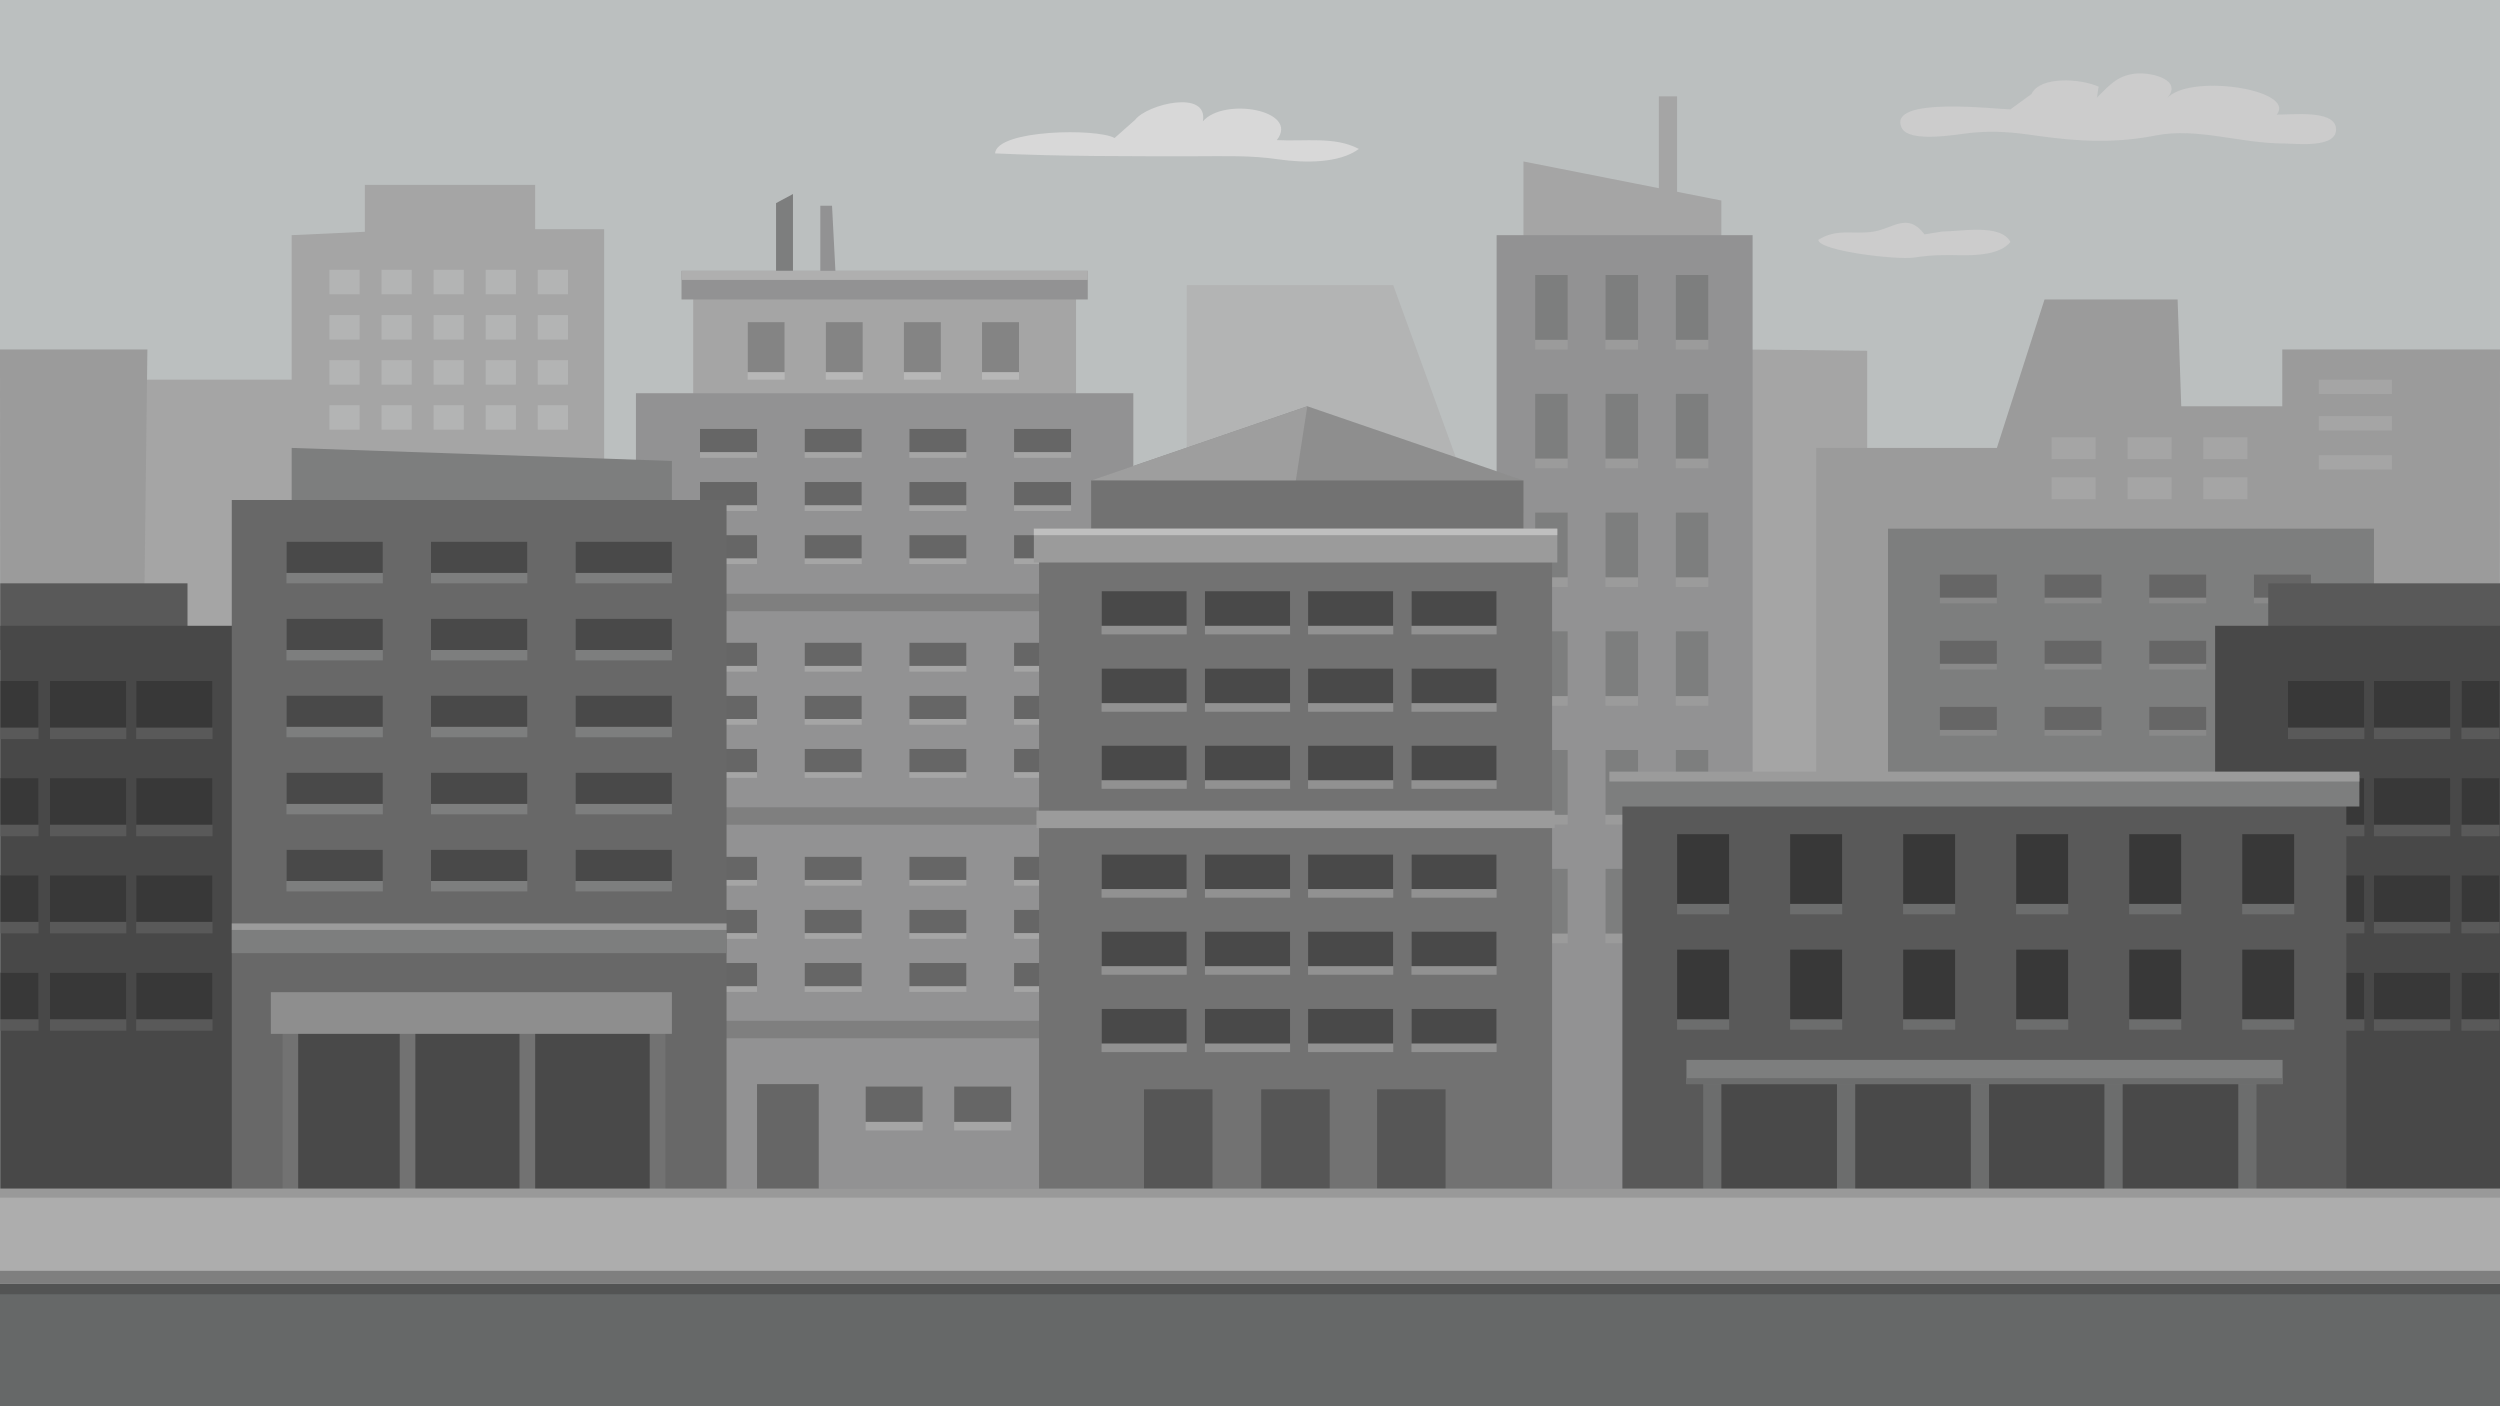 <?xml version="1.0" encoding="utf-8"?>
<!-- Generator: Adobe Illustrator 16.0.0, SVG Export Plug-In . SVG Version: 6.00 Build 0)  -->
<!DOCTYPE svg PUBLIC "-//W3C//DTD SVG 1.1//EN" "http://www.w3.org/Graphics/SVG/1.1/DTD/svg11.dtd">
<svg version="1.1" id="Layer_3" xmlns:x="http://ns.adobe.com/Extensibility/1.0/" xmlns:i="http://ns.adobe.com/AdobeIllustrator/10.0/" xmlns:graph="http://ns.adobe.com/Graphs/1.0/"
	 xmlns="http://www.w3.org/2000/svg" xmlns:xlink="http://www.w3.org/1999/xlink" xmlns:a="http://ns.adobe.com/AdobeSVGViewerExtensions/3.0/"
	 x="0px" y="0px" width="960px" height="540px" viewBox="0 0 960 540" style="enable-background:new 0 0 960 540;"
	 xml:space="preserve">
<rect style="fill:#BBBFBF;" width="960" height="540"/>
<g>
	<path style="fill:#D8D8D8;" d="M428,53c-6.7-3.8-45.2-3.3-45.9,5.9c25.6,1.2,51.4,1.1,76.9,1.1c11.5,0,21.2-0.4,32,1.2
		c9.9,1.4,23.2,1.6,30.8-4c-9.1-4.9-20.8-2.8-31.5-3.4c8.9-11.5-20.3-16.6-28.4-7.2c2.2-12.4-21.4-6.6-26-0.6L428,53z"/>
	<path style="fill:#CCCCCC;" d="M739,90c-6.6-8.8-12.3-2-20-1c-7.7,1.1-13.5-1.4-20.8,3.1c0.3,4.3,30.4,7.8,36.8,6.8
		c7.4-1.1,11.3-1,17.9-0.9c6,0.1,15.2-0.2,19.1-5.1c-3.8-7.1-18.9-4-26.1-4L739,90z"/>
	<path style="fill:#CCCCCC;" d="M772,42c-5.1,0-47.3-5.2-41.8,7c2.8,6.2,22.3,2.4,26.8,2c9.1-0.9,16.2-0.2,25,1.1
		c16.3,2.3,30.2,3,45.9-0.1c15.9-3.1,32.4,3.1,49.1,3.1c4.3,0,21,2.1,20-6c-0.8-7.2-18-4.9-22.7-5.1c7.5-9.7-33.8-15.9-42.2-6.2
		c6.3-7.2-5.8-9.9-11.1-9.6c-7.5,0.4-10.7,4.2-15.8,9.3c0.2-0.3,0.3-2.7,0.7-4.2c-7-3.2-22.6-4.1-25.8,2.8L772,42z"/>
</g>
<g>
	<path style="fill:#A5A5A5;" d="M649.8,311.3l67.2-2.6v-174c0,0-55-0.7-60.9-0.5L649.8,311.3z"/>
	<polygon style="fill:#A5A5A5;" points="42,243.6 48.5,145.8 112,145.8 112,90.3 140.1,89 140.1,71 205.5,71 205.5,88 232,88 
		232,249.6 	"/>
	<polygon style="fill:#9B9B9B;" points="697.4,305.8 697.4,172 766.8,172 785.1,115 836.2,115 837.6,156 876.4,156 876.4,134.2 
		960,134.2 959.9,311.3 	"/>
	<polygon style="fill:#9B9B9B;" points="54.5,305.8 56.6,134.2 0,134.2 0.1,311.3 	"/>
	<polygon style="fill:#B3B4B4;" points="455.7,203 455.7,109.5 535,109.5 569,203 	"/>
	<g>
		<g>
			<rect x="126.5" y="103.6" style="fill:#B3B4B4;" width="11.6" height="9.4"/>
			<rect x="146.5" y="103.6" style="fill:#B3B4B4;" width="11.6" height="9.4"/>
			<rect x="166.5" y="103.6" style="fill:#B3B4B4;" width="11.6" height="9.4"/>
			<rect x="186.5" y="103.6" style="fill:#B3B4B4;" width="11.6" height="9.4"/>
			<rect x="206.5" y="103.6" style="fill:#B3B4B4;" width="11.6" height="9.4"/>
		</g>
		<g>
			<rect x="126.5" y="121" style="fill:#B3B4B4;" width="11.6" height="9.4"/>
			<rect x="146.5" y="121" style="fill:#B3B4B4;" width="11.6" height="9.4"/>
			<rect x="166.5" y="121" style="fill:#B3B4B4;" width="11.6" height="9.4"/>
			<rect x="186.5" y="121" style="fill:#B3B4B4;" width="11.6" height="9.4"/>
			<rect x="206.5" y="121" style="fill:#B3B4B4;" width="11.6" height="9.4"/>
		</g>
		<g>
			<rect x="126.5" y="138.3" style="fill:#B3B4B4;" width="11.6" height="9.4"/>
			<rect x="146.5" y="138.3" style="fill:#B3B4B4;" width="11.6" height="9.4"/>
			<rect x="166.5" y="138.3" style="fill:#B3B4B4;" width="11.6" height="9.4"/>
			<rect x="186.5" y="138.3" style="fill:#B3B4B4;" width="11.6" height="9.4"/>
			<rect x="206.5" y="138.3" style="fill:#B3B4B4;" width="11.6" height="9.4"/>
		</g>
		<g>
			<rect x="126.5" y="155.6" style="fill:#B3B4B4;" width="11.6" height="9.4"/>
			<rect x="146.5" y="155.6" style="fill:#B3B4B4;" width="11.6" height="9.4"/>
			<rect x="166.5" y="155.6" style="fill:#B3B4B4;" width="11.6" height="9.4"/>
			<rect x="186.5" y="155.6" style="fill:#B3B4B4;" width="11.6" height="9.4"/>
			<rect x="206.5" y="155.6" style="fill:#B3B4B4;" width="11.6" height="9.4"/>
		</g>
	</g>
	<g>
		<rect x="890.4" y="145.8" style="fill:#A5A5A5;" width="28.1" height="5.5"/>
		<rect x="890.4" y="159.8" style="fill:#A5A5A5;" width="28.1" height="5.5"/>
		<rect x="890.4" y="174.8" style="fill:#A5A5A5;" width="28.1" height="5.5"/>
	</g>
	<g>
		<rect x="787.8" y="167.9" style="fill:#A5A5A5;" width="16.9" height="8.4"/>
		<rect x="817" y="167.9" style="fill:#A5A5A5;" width="16.9" height="8.4"/>
		<rect x="846.1" y="167.9" style="fill:#A5A5A5;" width="16.9" height="8.4"/>
		<rect x="787.8" y="183.3" style="fill:#A5A5A5;" width="16.9" height="8.4"/>
		<rect x="817" y="183.3" style="fill:#A5A5A5;" width="16.9" height="8.4"/>
		<rect x="846.1" y="183.3" style="fill:#A5A5A5;" width="16.9" height="8.4"/>
	</g>
</g>
<g>
	<rect x="725" y="203" style="fill:#7D7E7E;" width="186.6" height="101.7"/>
	<g>
		<g>
			<g>
				<rect x="744.9" y="220.6" style="fill:#898989;" width="21.9" height="11.1"/>
				<rect x="744.9" y="220.6" style="fill:#666666;" width="21.9" height="8.9"/>
			</g>
			<g>
				<rect x="785.1" y="220.6" style="fill:#898989;" width="21.9" height="11.1"/>
				<rect x="785.1" y="220.6" style="fill:#666666;" width="21.9" height="8.9"/>
			</g>
			<g>
				<rect x="825.3" y="220.6" style="fill:#898989;" width="21.9" height="11.1"/>
				<rect x="825.3" y="220.6" style="fill:#666666;" width="21.9" height="8.9"/>
			</g>
			<g>
				<rect x="865.5" y="220.6" style="fill:#898989;" width="21.9" height="11.1"/>
				<rect x="865.5" y="220.6" style="fill:#666666;" width="21.9" height="8.9"/>
			</g>
		</g>
		<g>
			<g>
				<rect x="744.9" y="246" style="fill:#898989;" width="21.9" height="11.1"/>
				<rect x="744.9" y="246" style="fill:#666666;" width="21.9" height="8.9"/>
			</g>
			<g>
				<rect x="785.1" y="246" style="fill:#898989;" width="21.9" height="11.1"/>
				<rect x="785.1" y="246" style="fill:#666666;" width="21.9" height="8.9"/>
			</g>
			<g>
				<rect x="825.3" y="246" style="fill:#898989;" width="21.9" height="11.1"/>
				<rect x="825.3" y="246" style="fill:#666666;" width="21.9" height="8.9"/>
			</g>
			<g>
				<rect x="865.5" y="246" style="fill:#898989;" width="21.9" height="11.1"/>
				<rect x="865.5" y="246" style="fill:#666666;" width="21.9" height="8.9"/>
			</g>
		</g>
		<g>
			<g>
				<rect x="744.9" y="271.4" style="fill:#898989;" width="21.9" height="11.1"/>
				<rect x="744.9" y="271.4" style="fill:#666666;" width="21.9" height="8.9"/>
			</g>
			<g>
				<rect x="785.1" y="271.4" style="fill:#898989;" width="21.9" height="11.1"/>
				<rect x="785.1" y="271.4" style="fill:#666666;" width="21.9" height="8.9"/>
			</g>
			<g>
				<rect x="825.3" y="271.4" style="fill:#898989;" width="21.9" height="11.1"/>
				<rect x="825.3" y="271.4" style="fill:#666666;" width="21.9" height="8.9"/>
			</g>
			<g>
				<rect x="865.5" y="271.4" style="fill:#898989;" width="21.9" height="11.1"/>
				<rect x="865.5" y="271.4" style="fill:#666666;" width="21.9" height="8.9"/>
			</g>
		</g>
	</g>
</g>
<g>
	<rect x="637" y="37" style="fill:#A5A5A5;" width="7" height="53.5"/>
	<polygon style="fill:#A5A5A5;" points="661,99 661,77 585,62 585,99 	"/>
	<rect x="574.7" y="90.3" style="fill:#929293;" width="98.3" height="366.3"/>
	<g>
		<g>
			<g>
				<rect x="589.5" y="105.6" style="fill:#9B9B9B;" width="12.5" height="28.6"/>
				<rect x="589.5" y="105.6" style="fill:#7D7E7E;" width="12.5" height="24.9"/>
			</g>
			<g>
				<rect x="616.5" y="105.6" style="fill:#9B9B9B;" width="12.5" height="28.6"/>
				<rect x="616.5" y="105.6" style="fill:#7D7E7E;" width="12.5" height="24.9"/>
			</g>
			<g>
				<rect x="643.5" y="105.6" style="fill:#9B9B9B;" width="12.5" height="28.6"/>
				<rect x="643.5" y="105.6" style="fill:#7D7E7E;" width="12.5" height="24.9"/>
			</g>
		</g>
		<g>
			<g>
				<rect x="589.5" y="151.2" style="fill:#9B9B9B;" width="12.5" height="28.6"/>
				<rect x="589.5" y="151.2" style="fill:#7D7E7E;" width="12.5" height="24.9"/>
			</g>
			<g>
				<rect x="616.5" y="151.2" style="fill:#9B9B9B;" width="12.5" height="28.6"/>
				<rect x="616.5" y="151.2" style="fill:#7D7E7E;" width="12.5" height="24.9"/>
			</g>
			<g>
				<rect x="643.5" y="151.2" style="fill:#9B9B9B;" width="12.5" height="28.6"/>
				<rect x="643.5" y="151.2" style="fill:#7D7E7E;" width="12.5" height="24.9"/>
			</g>
		</g>
		<g>
			<g>
				<rect x="589.5" y="196.8" style="fill:#9B9B9B;" width="12.5" height="28.6"/>
				<rect x="589.5" y="196.8" style="fill:#7D7E7E;" width="12.5" height="24.9"/>
			</g>
			<g>
				<rect x="616.5" y="196.8" style="fill:#9B9B9B;" width="12.5" height="28.6"/>
				<rect x="616.5" y="196.8" style="fill:#7D7E7E;" width="12.5" height="24.9"/>
			</g>
			<g>
				<rect x="643.5" y="196.8" style="fill:#9B9B9B;" width="12.5" height="28.6"/>
				<rect x="643.5" y="196.8" style="fill:#7D7E7E;" width="12.5" height="24.9"/>
			</g>
		</g>
		<g>
			<g>
				<rect x="589.5" y="242.4" style="fill:#9B9B9B;" width="12.5" height="28.6"/>
				<rect x="589.5" y="242.4" style="fill:#7D7E7E;" width="12.5" height="24.9"/>
			</g>
			<g>
				<rect x="616.5" y="242.4" style="fill:#9B9B9B;" width="12.5" height="28.6"/>
				<rect x="616.5" y="242.4" style="fill:#7D7E7E;" width="12.5" height="24.9"/>
			</g>
			<g>
				<rect x="643.5" y="242.4" style="fill:#9B9B9B;" width="12.5" height="28.6"/>
				<rect x="643.5" y="242.4" style="fill:#7D7E7E;" width="12.5" height="24.9"/>
			</g>
		</g>
		<g>
			<g>
				<rect x="589.5" y="288" style="fill:#9B9B9B;" width="12.5" height="28.6"/>
				<rect x="589.5" y="288" style="fill:#7D7E7E;" width="12.5" height="24.9"/>
			</g>
			<g>
				<rect x="616.5" y="288" style="fill:#9B9B9B;" width="12.5" height="28.6"/>
				<rect x="616.5" y="288" style="fill:#7D7E7E;" width="12.5" height="24.9"/>
			</g>
			<g>
				<rect x="643.5" y="288" style="fill:#9B9B9B;" width="12.5" height="28.6"/>
				<rect x="643.5" y="288" style="fill:#7D7E7E;" width="12.5" height="24.9"/>
			</g>
		</g>
		<g>
			<g>
				<rect x="589.5" y="333.6" style="fill:#9B9B9B;" width="12.5" height="28.6"/>
				<rect x="589.5" y="333.6" style="fill:#7D7E7E;" width="12.5" height="24.9"/>
			</g>
			<g>
				<rect x="616.5" y="333.6" style="fill:#9B9B9B;" width="12.5" height="28.6"/>
				<rect x="616.5" y="333.6" style="fill:#7D7E7E;" width="12.5" height="24.9"/>
			</g>
			<g>
				<rect x="643.5" y="333.6" style="fill:#9B9B9B;" width="12.5" height="28.6"/>
				<rect x="643.5" y="333.6" style="fill:#7D7E7E;" width="12.5" height="24.9"/>
			</g>
		</g>
	</g>
</g>
<g>
	<rect x="871" y="224" style="fill:#595959;" width="89" height="25.6"/>
	<rect x="850.6" y="240.3" style="fill:#484848;" width="109.4" height="226.2"/>
	<g>
		<g>
			<g>
				<rect x="878.6" y="261.5" style="fill:#595959;" width="29.3" height="22.3"/>
				<rect x="878.6" y="261.5" style="fill:#383838;" width="29.3" height="17.9"/>
			</g>
			<g>
				<rect x="911.6" y="261.5" style="fill:#595959;" width="29.3" height="22.3"/>
				<rect x="911.6" y="261.5" style="fill:#383838;" width="29.3" height="17.9"/>
			</g>
			<g>
				<rect x="945.2" y="261.5" style="fill:#595959;" width="14.6" height="22.3"/>
				<rect x="945.2" y="261.5" style="fill:#383838;" width="14.6" height="17.9"/>
			</g>
		</g>
		<g>
			<g>
				<rect x="878.6" y="298.8" style="fill:#595959;" width="29.3" height="22.3"/>
				<rect x="878.6" y="298.8" style="fill:#383838;" width="29.3" height="17.9"/>
			</g>
			<g>
				<rect x="911.6" y="298.8" style="fill:#595959;" width="29.3" height="22.3"/>
				<rect x="911.6" y="298.8" style="fill:#383838;" width="29.3" height="17.9"/>
			</g>
			<g>
				<rect x="945.2" y="298.8" style="fill:#595959;" width="14.6" height="22.3"/>
				<rect x="945.2" y="298.8" style="fill:#383838;" width="14.6" height="17.9"/>
			</g>
		</g>
		<g>
			<g>
				<rect x="878.6" y="336.1" style="fill:#595959;" width="29.3" height="22.3"/>
				<rect x="878.6" y="336.1" style="fill:#383838;" width="29.3" height="17.9"/>
			</g>
			<g>
				<rect x="911.6" y="336.1" style="fill:#595959;" width="29.3" height="22.3"/>
				<rect x="911.6" y="336.1" style="fill:#383838;" width="29.3" height="17.9"/>
			</g>
			<g>
				<rect x="945.2" y="336.1" style="fill:#595959;" width="14.6" height="22.3"/>
				<rect x="945.2" y="336.1" style="fill:#383838;" width="14.6" height="17.9"/>
			</g>
		</g>
		<g>
			<g>
				<rect x="878.6" y="373.5" style="fill:#595959;" width="29.3" height="22.3"/>
				<rect x="878.6" y="373.5" style="fill:#383838;" width="29.3" height="17.9"/>
			</g>
			<g>
				<rect x="911.6" y="373.5" style="fill:#595959;" width="29.3" height="22.3"/>
				<rect x="911.6" y="373.5" style="fill:#383838;" width="29.3" height="17.9"/>
			</g>
			<g>
				<rect x="945.2" y="373.5" style="fill:#595959;" width="14.6" height="22.3"/>
				<rect x="945.2" y="373.5" style="fill:#383838;" width="14.6" height="17.9"/>
			</g>
		</g>
	</g>
</g>
<g>
	<rect x="0.1" y="224" style="fill:#595959;" width="71.9" height="25.6"/>
	<rect x="0.1" y="240.3" style="fill:#484848;" width="109.4" height="226.2"/>
	<g>
		<g>
			<g>
				<rect x="52.3" y="261.5" style="fill:#595959;" width="29.3" height="22.3"/>
				<rect x="52.3" y="261.5" style="fill:#383838;" width="29.3" height="17.9"/>
			</g>
			<g>
				<rect x="19.2" y="261.5" style="fill:#595959;" width="29.3" height="22.3"/>
				<rect x="19.2" y="261.5" style="fill:#383838;" width="29.3" height="17.9"/>
			</g>
			<g>
				<rect x="0.2" y="261.5" style="fill:#595959;" width="14.6" height="22.3"/>
				<rect x="0.2" y="261.5" style="fill:#383838;" width="14.6" height="17.9"/>
			</g>
		</g>
		<g>
			<g>
				<rect x="52.3" y="298.8" style="fill:#595959;" width="29.3" height="22.3"/>
				<rect x="52.3" y="298.8" style="fill:#383838;" width="29.3" height="17.9"/>
			</g>
			<g>
				<rect x="19.2" y="298.8" style="fill:#595959;" width="29.3" height="22.3"/>
				<rect x="19.2" y="298.8" style="fill:#383838;" width="29.3" height="17.9"/>
			</g>
			<g>
				<rect x="0.2" y="298.8" style="fill:#595959;" width="14.6" height="22.3"/>
				<rect x="0.2" y="298.8" style="fill:#383838;" width="14.6" height="17.9"/>
			</g>
		</g>
		<g>
			<g>
				<rect x="52.3" y="336.1" style="fill:#595959;" width="29.3" height="22.3"/>
				<rect x="52.3" y="336.1" style="fill:#383838;" width="29.3" height="17.9"/>
			</g>
			<g>
				<rect x="19.2" y="336.1" style="fill:#595959;" width="29.3" height="22.3"/>
				<rect x="19.2" y="336.1" style="fill:#383838;" width="29.3" height="17.9"/>
			</g>
			<g>
				<rect x="0.2" y="336.1" style="fill:#595959;" width="14.6" height="22.3"/>
				<rect x="0.2" y="336.1" style="fill:#383838;" width="14.6" height="17.9"/>
			</g>
		</g>
		<g>
			<g>
				<rect x="52.3" y="373.5" style="fill:#595959;" width="29.3" height="22.3"/>
				<rect x="52.3" y="373.5" style="fill:#383838;" width="29.3" height="17.9"/>
			</g>
			<g>
				<rect x="19.2" y="373.5" style="fill:#595959;" width="29.3" height="22.3"/>
				<rect x="19.2" y="373.5" style="fill:#383838;" width="29.3" height="17.9"/>
			</g>
			<g>
				<rect x="0.2" y="373.5" style="fill:#595959;" width="14.6" height="22.3"/>
				<rect x="0.2" y="373.5" style="fill:#383838;" width="14.6" height="17.9"/>
			</g>
		</g>
	</g>
</g>
<g>
	<polygon style="fill:#7D7E7E;" points="298,117.5 298,78 304.5,74.5 304.5,117.5 	"/>
	<polygon style="fill:#929293;" points="315,79 319.5,79 321.5,117.5 315,117.5 	"/>
	<rect x="266.2" y="109.5" style="fill:#A5A5A5;" width="147" height="46.5"/>
	<rect x="244.2" y="151" style="fill:#929293;" width="191" height="309.5"/>
	<g>
		<rect x="244.2" y="228" style="fill:#7F7F7F;" width="191" height="6.7"/>
		<rect x="244.2" y="310" style="fill:#7F7F7F;" width="191" height="6.7"/>
		<rect x="244.2" y="392" style="fill:#7F7F7F;" width="191" height="6.7"/>
	</g>
	<g>
		<g>
			<rect x="287.1" y="123.7" style="fill:#B7B7B7;" width="14.2" height="22.1"/>
			<rect x="287.1" y="123.7" style="fill:#848484;" width="14.2" height="19.2"/>
		</g>
		<g>
			<rect x="317.1" y="123.7" style="fill:#B7B7B7;" width="14.2" height="22.1"/>
			<rect x="317.1" y="123.7" style="fill:#848484;" width="14.2" height="19.2"/>
		</g>
		<g>
			<rect x="347.1" y="123.7" style="fill:#B7B7B7;" width="14.2" height="22.1"/>
			<rect x="347.1" y="123.7" style="fill:#848484;" width="14.2" height="19.2"/>
		</g>
		<g>
			<rect x="377.1" y="123.7" style="fill:#B7B7B7;" width="14.2" height="22.1"/>
			<rect x="377.1" y="123.7" style="fill:#848484;" width="14.2" height="19.2"/>
		</g>
	</g>
	<g>
		<g>
			<g>
				<rect x="268.8" y="164.7" style="fill:#A5A5A5;" width="21.9" height="11.1"/>
				<rect x="268.8" y="164.7" style="fill:#666666;" width="21.9" height="8.9"/>
			</g>
			<g>
				<rect x="309" y="164.7" style="fill:#A5A5A5;" width="21.9" height="11.1"/>
				<rect x="309" y="164.7" style="fill:#666666;" width="21.9" height="8.9"/>
			</g>
			<g>
				<rect x="349.2" y="164.7" style="fill:#A5A5A5;" width="21.9" height="11.1"/>
				<rect x="349.2" y="164.7" style="fill:#666666;" width="21.9" height="8.9"/>
			</g>
			<g>
				<rect x="389.4" y="164.7" style="fill:#A5A5A5;" width="21.9" height="11.1"/>
				<rect x="389.4" y="164.7" style="fill:#666666;" width="21.9" height="8.9"/>
			</g>
		</g>
		<g>
			<g>
				<rect x="268.8" y="185.1" style="fill:#A5A5A5;" width="21.9" height="11.1"/>
				<rect x="268.8" y="185.1" style="fill:#666666;" width="21.9" height="8.9"/>
			</g>
			<g>
				<rect x="309" y="185.1" style="fill:#A5A5A5;" width="21.9" height="11.1"/>
				<rect x="309" y="185.1" style="fill:#666666;" width="21.9" height="8.9"/>
			</g>
			<g>
				<rect x="349.2" y="185.1" style="fill:#A5A5A5;" width="21.9" height="11.1"/>
				<rect x="349.2" y="185.1" style="fill:#666666;" width="21.9" height="8.9"/>
			</g>
			<g>
				<rect x="389.4" y="185.1" style="fill:#A5A5A5;" width="21.9" height="11.1"/>
				<rect x="389.4" y="185.1" style="fill:#666666;" width="21.9" height="8.9"/>
			</g>
		</g>
		<g>
			<g>
				<rect x="268.8" y="205.5" style="fill:#A5A5A5;" width="21.9" height="11.1"/>
				<rect x="268.8" y="205.5" style="fill:#666666;" width="21.9" height="8.9"/>
			</g>
			<g>
				<rect x="309" y="205.5" style="fill:#A5A5A5;" width="21.9" height="11.1"/>
				<rect x="309" y="205.5" style="fill:#666666;" width="21.9" height="8.9"/>
			</g>
			<g>
				<rect x="349.2" y="205.5" style="fill:#A5A5A5;" width="21.9" height="11.1"/>
				<rect x="349.2" y="205.5" style="fill:#666666;" width="21.9" height="8.9"/>
			</g>
			<g>
				<rect x="389.4" y="205.5" style="fill:#A5A5A5;" width="21.9" height="11.1"/>
				<rect x="389.4" y="205.5" style="fill:#666666;" width="21.9" height="8.9"/>
			</g>
		</g>
	</g>
	<g>
		<g>
			<g>
				<rect x="268.8" y="246.8" style="fill:#A5A5A5;" width="21.9" height="11.1"/>
				<rect x="268.8" y="246.8" style="fill:#666666;" width="21.9" height="8.9"/>
			</g>
			<g>
				<rect x="309" y="246.8" style="fill:#A5A5A5;" width="21.9" height="11.1"/>
				<rect x="309" y="246.8" style="fill:#666666;" width="21.9" height="8.9"/>
			</g>
			<g>
				<rect x="349.2" y="246.8" style="fill:#A5A5A5;" width="21.9" height="11.1"/>
				<rect x="349.2" y="246.8" style="fill:#666666;" width="21.9" height="8.9"/>
			</g>
			<g>
				<rect x="389.4" y="246.8" style="fill:#A5A5A5;" width="21.9" height="11.1"/>
				<rect x="389.4" y="246.8" style="fill:#666666;" width="21.9" height="8.9"/>
			</g>
		</g>
		<g>
			<g>
				<rect x="268.8" y="267.2" style="fill:#A5A5A5;" width="21.9" height="11.1"/>
				<rect x="268.8" y="267.2" style="fill:#666666;" width="21.9" height="8.9"/>
			</g>
			<g>
				<rect x="309" y="267.2" style="fill:#A5A5A5;" width="21.9" height="11.1"/>
				<rect x="309" y="267.2" style="fill:#666666;" width="21.9" height="8.9"/>
			</g>
			<g>
				<rect x="349.2" y="267.2" style="fill:#A5A5A5;" width="21.9" height="11.1"/>
				<rect x="349.2" y="267.2" style="fill:#666666;" width="21.9" height="8.9"/>
			</g>
			<g>
				<rect x="389.4" y="267.2" style="fill:#A5A5A5;" width="21.9" height="11.1"/>
				<rect x="389.4" y="267.2" style="fill:#666666;" width="21.9" height="8.9"/>
			</g>
		</g>
		<g>
			<g>
				<rect x="268.8" y="287.6" style="fill:#A5A5A5;" width="21.9" height="11.1"/>
				<rect x="268.8" y="287.6" style="fill:#666666;" width="21.9" height="8.9"/>
			</g>
			<g>
				<rect x="309" y="287.6" style="fill:#A5A5A5;" width="21.9" height="11.1"/>
				<rect x="309" y="287.6" style="fill:#666666;" width="21.9" height="8.9"/>
			</g>
			<g>
				<rect x="349.2" y="287.6" style="fill:#A5A5A5;" width="21.9" height="11.1"/>
				<rect x="349.2" y="287.6" style="fill:#666666;" width="21.9" height="8.9"/>
			</g>
			<g>
				<rect x="389.4" y="287.6" style="fill:#A5A5A5;" width="21.9" height="11.1"/>
				<rect x="389.4" y="287.6" style="fill:#666666;" width="21.9" height="8.9"/>
			</g>
		</g>
	</g>
	<g>
		<g>
			<g>
				<rect x="268.8" y="329" style="fill:#A5A5A5;" width="21.9" height="11.1"/>
				<rect x="268.8" y="329" style="fill:#666666;" width="21.9" height="8.9"/>
			</g>
			<g>
				<rect x="309" y="329" style="fill:#A5A5A5;" width="21.9" height="11.1"/>
				<rect x="309" y="329" style="fill:#666666;" width="21.9" height="8.9"/>
			</g>
			<g>
				<rect x="349.2" y="329" style="fill:#A5A5A5;" width="21.9" height="11.1"/>
				<rect x="349.2" y="329" style="fill:#666666;" width="21.9" height="8.9"/>
			</g>
			<g>
				<rect x="389.4" y="329" style="fill:#A5A5A5;" width="21.9" height="11.1"/>
				<rect x="389.4" y="329" style="fill:#666666;" width="21.9" height="8.9"/>
			</g>
		</g>
		<g>
			<g>
				<rect x="268.8" y="349.4" style="fill:#A5A5A5;" width="21.9" height="11.1"/>
				<rect x="268.8" y="349.4" style="fill:#666666;" width="21.9" height="8.9"/>
			</g>
			<g>
				<rect x="309" y="349.4" style="fill:#A5A5A5;" width="21.9" height="11.1"/>
				<rect x="309" y="349.4" style="fill:#666666;" width="21.9" height="8.9"/>
			</g>
			<g>
				<rect x="349.2" y="349.4" style="fill:#A5A5A5;" width="21.9" height="11.1"/>
				<rect x="349.2" y="349.4" style="fill:#666666;" width="21.9" height="8.9"/>
			</g>
			<g>
				<rect x="389.4" y="349.4" style="fill:#A5A5A5;" width="21.9" height="11.1"/>
				<rect x="389.4" y="349.4" style="fill:#666666;" width="21.9" height="8.9"/>
			</g>
		</g>
		<g>
			<g>
				<rect x="268.8" y="369.8" style="fill:#A5A5A5;" width="21.9" height="11.1"/>
				<rect x="268.8" y="369.8" style="fill:#666666;" width="21.9" height="8.9"/>
			</g>
			<g>
				<rect x="309" y="369.8" style="fill:#A5A5A5;" width="21.9" height="11.1"/>
				<rect x="309" y="369.8" style="fill:#666666;" width="21.9" height="8.9"/>
			</g>
			<g>
				<rect x="349.2" y="369.8" style="fill:#A5A5A5;" width="21.9" height="11.1"/>
				<rect x="349.2" y="369.8" style="fill:#666666;" width="21.9" height="8.9"/>
			</g>
			<g>
				<rect x="389.4" y="369.8" style="fill:#A5A5A5;" width="21.9" height="11.1"/>
				<rect x="389.4" y="369.8" style="fill:#666666;" width="21.9" height="8.9"/>
			</g>
		</g>
	</g>
	<rect x="290.7" y="416.3" style="fill:#666666;" width="23.7" height="44.2"/>
	<g>
		<rect x="332.4" y="417.2" style="fill:#A5A5A5;" width="21.9" height="16.9"/>
		<rect x="332.4" y="417.2" style="fill:#666666;" width="21.9" height="13.6"/>
	</g>
	<g>
		<rect x="366.4" y="417.2" style="fill:#A5A5A5;" width="21.9" height="16.9"/>
		<rect x="366.4" y="417.2" style="fill:#666666;" width="21.9" height="13.6"/>
	</g>
	<rect x="261.7" y="104" style="fill:#929293;" width="156" height="11"/>
	<rect x="261.7" y="104" style="fill:#AFAFAF;" width="156" height="3.5"/>
</g>
<g>
	<polygon style="fill:#7D7E7E;" points="112,197 112,172 258,177 258,197 	"/>
	<rect x="89" y="192" style="fill:#686868;" width="190" height="268.5"/>
	<rect x="89" y="357" style="fill:#7D7E7E;" width="190" height="9"/>
	<rect x="89" y="354.6" style="fill:#9B9B9B;" width="190" height="2.5"/>
	<g>
		<g>
			<g>
				<rect x="110" y="208" style="fill:#7D7E7E;" width="37" height="16"/>
				<rect x="110" y="208" style="fill:#494949;" width="37" height="12"/>
			</g>
			<g>
				<rect x="165.5" y="208" style="fill:#7D7E7E;" width="37" height="16"/>
				<rect x="165.5" y="208" style="fill:#494949;" width="37" height="12"/>
			</g>
			<g>
				<rect x="221" y="208" style="fill:#7D7E7E;" width="37" height="16"/>
				<rect x="221" y="208" style="fill:#494949;" width="37" height="12"/>
			</g>
		</g>
		<g>
			<g>
				<rect x="110" y="237.6" style="fill:#7D7E7E;" width="37" height="16"/>
				<rect x="110" y="237.6" style="fill:#494949;" width="37" height="12"/>
			</g>
			<g>
				<rect x="165.5" y="237.6" style="fill:#7D7E7E;" width="37" height="16"/>
				<rect x="165.5" y="237.6" style="fill:#494949;" width="37" height="12"/>
			</g>
			<g>
				<rect x="221" y="237.6" style="fill:#7D7E7E;" width="37" height="16"/>
				<rect x="221" y="237.6" style="fill:#494949;" width="37" height="12"/>
			</g>
		</g>
		<g>
			<g>
				<rect x="110" y="267.1" style="fill:#7D7E7E;" width="37" height="16"/>
				<rect x="110" y="267.1" style="fill:#494949;" width="37" height="12"/>
			</g>
			<g>
				<rect x="165.5" y="267.1" style="fill:#7D7E7E;" width="37" height="16"/>
				<rect x="165.5" y="267.1" style="fill:#494949;" width="37" height="12"/>
			</g>
			<g>
				<rect x="221" y="267.1" style="fill:#7D7E7E;" width="37" height="16"/>
				<rect x="221" y="267.1" style="fill:#494949;" width="37" height="12"/>
			</g>
		</g>
		<g>
			<g>
				<rect x="110" y="296.7" style="fill:#7D7E7E;" width="37" height="16"/>
				<rect x="110" y="296.7" style="fill:#494949;" width="37" height="12"/>
			</g>
			<g>
				<rect x="165.5" y="296.7" style="fill:#7D7E7E;" width="37" height="16"/>
				<rect x="165.5" y="296.7" style="fill:#494949;" width="37" height="12"/>
			</g>
			<g>
				<rect x="221" y="296.7" style="fill:#7D7E7E;" width="37" height="16"/>
				<rect x="221" y="296.7" style="fill:#494949;" width="37" height="12"/>
			</g>
		</g>
		<g>
			<g>
				<rect x="110" y="326.3" style="fill:#7D7E7E;" width="37" height="16"/>
				<rect x="110" y="326.3" style="fill:#494949;" width="37" height="12"/>
			</g>
			<g>
				<rect x="165.5" y="326.3" style="fill:#7D7E7E;" width="37" height="16"/>
				<rect x="165.5" y="326.3" style="fill:#494949;" width="37" height="12"/>
			</g>
			<g>
				<rect x="221" y="326.3" style="fill:#7D7E7E;" width="37" height="16"/>
				<rect x="221" y="326.3" style="fill:#494949;" width="37" height="12"/>
			</g>
		</g>
	</g>
	<rect x="110.5" y="389" style="fill:#494949;" width="143" height="71.5"/>
	<g>
		<rect x="108.5" y="389" style="fill:#727272;" width="6" height="71.5"/>
		<rect x="153.5" y="389" style="fill:#727272;" width="6" height="71.5"/>
		<rect x="199.5" y="389" style="fill:#727272;" width="6" height="71.5"/>
		<rect x="249.5" y="389" style="fill:#727272;" width="6" height="71.5"/>
	</g>
	<rect x="104" y="381" style="fill:#8E8E8E;" width="154" height="16"/>
</g>
<g>
	<polygon style="fill:#8E8E8E;" points="585,184.5 502,156 419,184.5 419,192 585,197 	"/>
	<polygon style="fill:#9E9E9E;" points="502,156 497.5,185.1 419,184.5 	"/>
	<rect x="419" y="184.5" style="fill:#727272;" width="166" height="25"/>
	<rect x="399" y="209.5" style="fill:#727272;" width="197" height="251"/>
	<rect x="397" y="203" style="fill:#9B9B9B;" width="201" height="13"/>
	<rect x="397" y="203" style="fill:#BFBFBF;" width="201" height="2.5"/>
	<g>
		<g>
			<g>
				<rect x="423" y="227" style="fill:#919191;" width="32.7" height="16.6"/>
				<rect x="423" y="227" style="fill:#494949;" width="32.7" height="13.3"/>
			</g>
			<g>
				<rect x="462.7" y="227" style="fill:#919191;" width="32.7" height="16.6"/>
				<rect x="462.7" y="227" style="fill:#494949;" width="32.7" height="13.3"/>
			</g>
			<g>
				<rect x="502.3" y="227" style="fill:#919191;" width="32.7" height="16.6"/>
				<rect x="502.3" y="227" style="fill:#494949;" width="32.7" height="13.3"/>
			</g>
			<g>
				<rect x="542" y="227" style="fill:#919191;" width="32.7" height="16.6"/>
				<rect x="542" y="227" style="fill:#494949;" width="32.7" height="13.3"/>
			</g>
		</g>
		<g>
			<g>
				<rect x="423" y="256.7" style="fill:#919191;" width="32.7" height="16.6"/>
				<rect x="423" y="256.7" style="fill:#494949;" width="32.7" height="13.3"/>
			</g>
			<g>
				<rect x="462.7" y="256.7" style="fill:#919191;" width="32.7" height="16.6"/>
				<rect x="462.7" y="256.7" style="fill:#494949;" width="32.7" height="13.3"/>
			</g>
			<g>
				<rect x="502.3" y="256.7" style="fill:#919191;" width="32.7" height="16.6"/>
				<rect x="502.3" y="256.7" style="fill:#494949;" width="32.7" height="13.3"/>
			</g>
			<g>
				<rect x="542" y="256.7" style="fill:#919191;" width="32.7" height="16.6"/>
				<rect x="542" y="256.7" style="fill:#494949;" width="32.7" height="13.3"/>
			</g>
		</g>
		<g>
			<g>
				<rect x="423" y="286.3" style="fill:#919191;" width="32.7" height="16.6"/>
				<rect x="423" y="286.3" style="fill:#494949;" width="32.7" height="13.3"/>
			</g>
			<g>
				<rect x="462.7" y="286.3" style="fill:#919191;" width="32.7" height="16.6"/>
				<rect x="462.7" y="286.3" style="fill:#494949;" width="32.7" height="13.3"/>
			</g>
			<g>
				<rect x="502.3" y="286.3" style="fill:#919191;" width="32.7" height="16.6"/>
				<rect x="502.3" y="286.3" style="fill:#494949;" width="32.7" height="13.3"/>
			</g>
			<g>
				<rect x="542" y="286.3" style="fill:#919191;" width="32.7" height="16.6"/>
				<rect x="542" y="286.3" style="fill:#494949;" width="32.7" height="13.3"/>
			</g>
		</g>
	</g>
	<g>
		<g>
			<g>
				<rect x="423" y="328.1" style="fill:#919191;" width="32.7" height="16.6"/>
				<rect x="423" y="328.1" style="fill:#494949;" width="32.7" height="13.3"/>
			</g>
			<g>
				<rect x="462.7" y="328.1" style="fill:#919191;" width="32.7" height="16.6"/>
				<rect x="462.7" y="328.1" style="fill:#494949;" width="32.7" height="13.3"/>
			</g>
			<g>
				<rect x="502.3" y="328.1" style="fill:#919191;" width="32.7" height="16.6"/>
				<rect x="502.3" y="328.1" style="fill:#494949;" width="32.7" height="13.3"/>
			</g>
			<g>
				<rect x="542" y="328.1" style="fill:#919191;" width="32.7" height="16.6"/>
				<rect x="542" y="328.1" style="fill:#494949;" width="32.7" height="13.3"/>
			</g>
		</g>
		<g>
			<g>
				<rect x="423" y="357.7" style="fill:#919191;" width="32.7" height="16.6"/>
				<rect x="423" y="357.7" style="fill:#494949;" width="32.7" height="13.3"/>
			</g>
			<g>
				<rect x="462.7" y="357.7" style="fill:#919191;" width="32.7" height="16.6"/>
				<rect x="462.7" y="357.7" style="fill:#494949;" width="32.7" height="13.3"/>
			</g>
			<g>
				<rect x="502.3" y="357.7" style="fill:#919191;" width="32.7" height="16.6"/>
				<rect x="502.3" y="357.7" style="fill:#494949;" width="32.7" height="13.3"/>
			</g>
			<g>
				<rect x="542" y="357.7" style="fill:#919191;" width="32.7" height="16.6"/>
				<rect x="542" y="357.7" style="fill:#494949;" width="32.7" height="13.3"/>
			</g>
		</g>
		<g>
			<g>
				<rect x="423" y="387.4" style="fill:#919191;" width="32.7" height="16.6"/>
				<rect x="423" y="387.4" style="fill:#494949;" width="32.7" height="13.3"/>
			</g>
			<g>
				<rect x="462.7" y="387.4" style="fill:#919191;" width="32.7" height="16.6"/>
				<rect x="462.7" y="387.4" style="fill:#494949;" width="32.7" height="13.3"/>
			</g>
			<g>
				<rect x="502.3" y="387.4" style="fill:#919191;" width="32.7" height="16.6"/>
				<rect x="502.3" y="387.4" style="fill:#494949;" width="32.7" height="13.3"/>
			</g>
			<g>
				<rect x="542" y="387.4" style="fill:#919191;" width="32.7" height="16.6"/>
				<rect x="542" y="387.4" style="fill:#494949;" width="32.7" height="13.3"/>
			</g>
		</g>
	</g>
	<rect x="398" y="311.3" style="fill:#9B9B9B;" width="199" height="6.7"/>
	<g>
		<rect x="439.3" y="418.3" style="fill:#565656;" width="26.3" height="38.2"/>
		<rect x="484.3" y="418.3" style="fill:#565656;" width="26.3" height="38.2"/>
		<rect x="528.8" y="418.3" style="fill:#565656;" width="26.3" height="38.2"/>
	</g>
</g>
<g>
	<rect x="623" y="308.7" style="fill:#595959;" width="278" height="151.8"/>
	<rect x="654" y="411.7" style="fill:#494949;" width="211.5" height="48.8"/>
	<g>
		<rect x="654" y="411.7" style="fill:#6C6D6D;" width="7" height="48.8"/>
		<rect x="705.4" y="411.7" style="fill:#6C6D6D;" width="7" height="48.8"/>
		<rect x="756.8" y="411.7" style="fill:#6C6D6D;" width="7" height="48.8"/>
		<rect x="808.1" y="411.7" style="fill:#6C6D6D;" width="7" height="48.8"/>
		<rect x="859.5" y="411.7" style="fill:#6C6D6D;" width="7" height="48.8"/>
	</g>
	<rect x="618" y="297.7" style="fill:#7D7E7E;" width="288" height="12"/>
	<rect x="618" y="296.3" style="fill:#9B9B9B;" width="288" height="3.8"/>
	<rect x="647.6" y="407" style="fill:#7D7E7E;" width="228.9" height="9.3"/>
	<rect x="647.6" y="414" style="fill:#6C6D6D;" width="228.9" height="2.3"/>
	<g>
		<g>
			<rect x="644" y="320.3" style="fill:#6C6D6D;" width="20" height="30.8"/>
			<rect x="644" y="320.3" style="fill:#383838;" width="20" height="26.8"/>
		</g>
		<g>
			<rect x="687.4" y="320.3" style="fill:#6C6D6D;" width="20" height="30.8"/>
			<rect x="687.4" y="320.3" style="fill:#383838;" width="20" height="26.8"/>
		</g>
		<g>
			<rect x="730.8" y="320.3" style="fill:#6C6D6D;" width="20" height="30.8"/>
			<rect x="730.8" y="320.3" style="fill:#383838;" width="20" height="26.8"/>
		</g>
		<g>
			<rect x="774.2" y="320.3" style="fill:#6C6D6D;" width="20" height="30.8"/>
			<rect x="774.2" y="320.3" style="fill:#383838;" width="20" height="26.8"/>
		</g>
		<g>
			<rect x="817.6" y="320.3" style="fill:#6C6D6D;" width="20" height="30.8"/>
			<rect x="817.6" y="320.3" style="fill:#383838;" width="20" height="26.8"/>
		</g>
		<g>
			<rect x="861" y="320.3" style="fill:#6C6D6D;" width="20" height="30.8"/>
			<rect x="861" y="320.3" style="fill:#383838;" width="20" height="26.8"/>
		</g>
	</g>
	<g>
		<g>
			<rect x="644" y="364.6" style="fill:#6C6D6D;" width="20" height="30.8"/>
			<rect x="644" y="364.6" style="fill:#383838;" width="20" height="26.8"/>
		</g>
		<g>
			<rect x="687.4" y="364.6" style="fill:#6C6D6D;" width="20" height="30.8"/>
			<rect x="687.4" y="364.6" style="fill:#383838;" width="20" height="26.8"/>
		</g>
		<g>
			<rect x="730.8" y="364.6" style="fill:#6C6D6D;" width="20" height="30.8"/>
			<rect x="730.8" y="364.6" style="fill:#383838;" width="20" height="26.8"/>
		</g>
		<g>
			<rect x="774.2" y="364.6" style="fill:#6C6D6D;" width="20" height="30.8"/>
			<rect x="774.2" y="364.6" style="fill:#383838;" width="20" height="26.8"/>
		</g>
		<g>
			<rect x="817.6" y="364.6" style="fill:#6C6D6D;" width="20" height="30.8"/>
			<rect x="817.6" y="364.6" style="fill:#383838;" width="20" height="26.8"/>
		</g>
		<g>
			<rect x="861" y="364.6" style="fill:#6C6D6D;" width="20" height="30.8"/>
			<rect x="861" y="364.6" style="fill:#383838;" width="20" height="26.8"/>
		</g>
	</g>
</g>
<g>
	<rect y="456.5" style="fill:#666868;" width="960" height="83.5"/>
	<rect y="460.5" style="fill:#535454;" width="960" height="36.5"/>
	<g>
		<rect y="456.5" style="fill:#ADADAD;" width="960" height="36.5"/>
		<rect y="488" style="fill:#7F7F7F;" width="960" height="5"/>
		<rect y="456.5" style="fill:#999999;" width="960" height="3.4"/>
	</g>
</g>
</svg>
